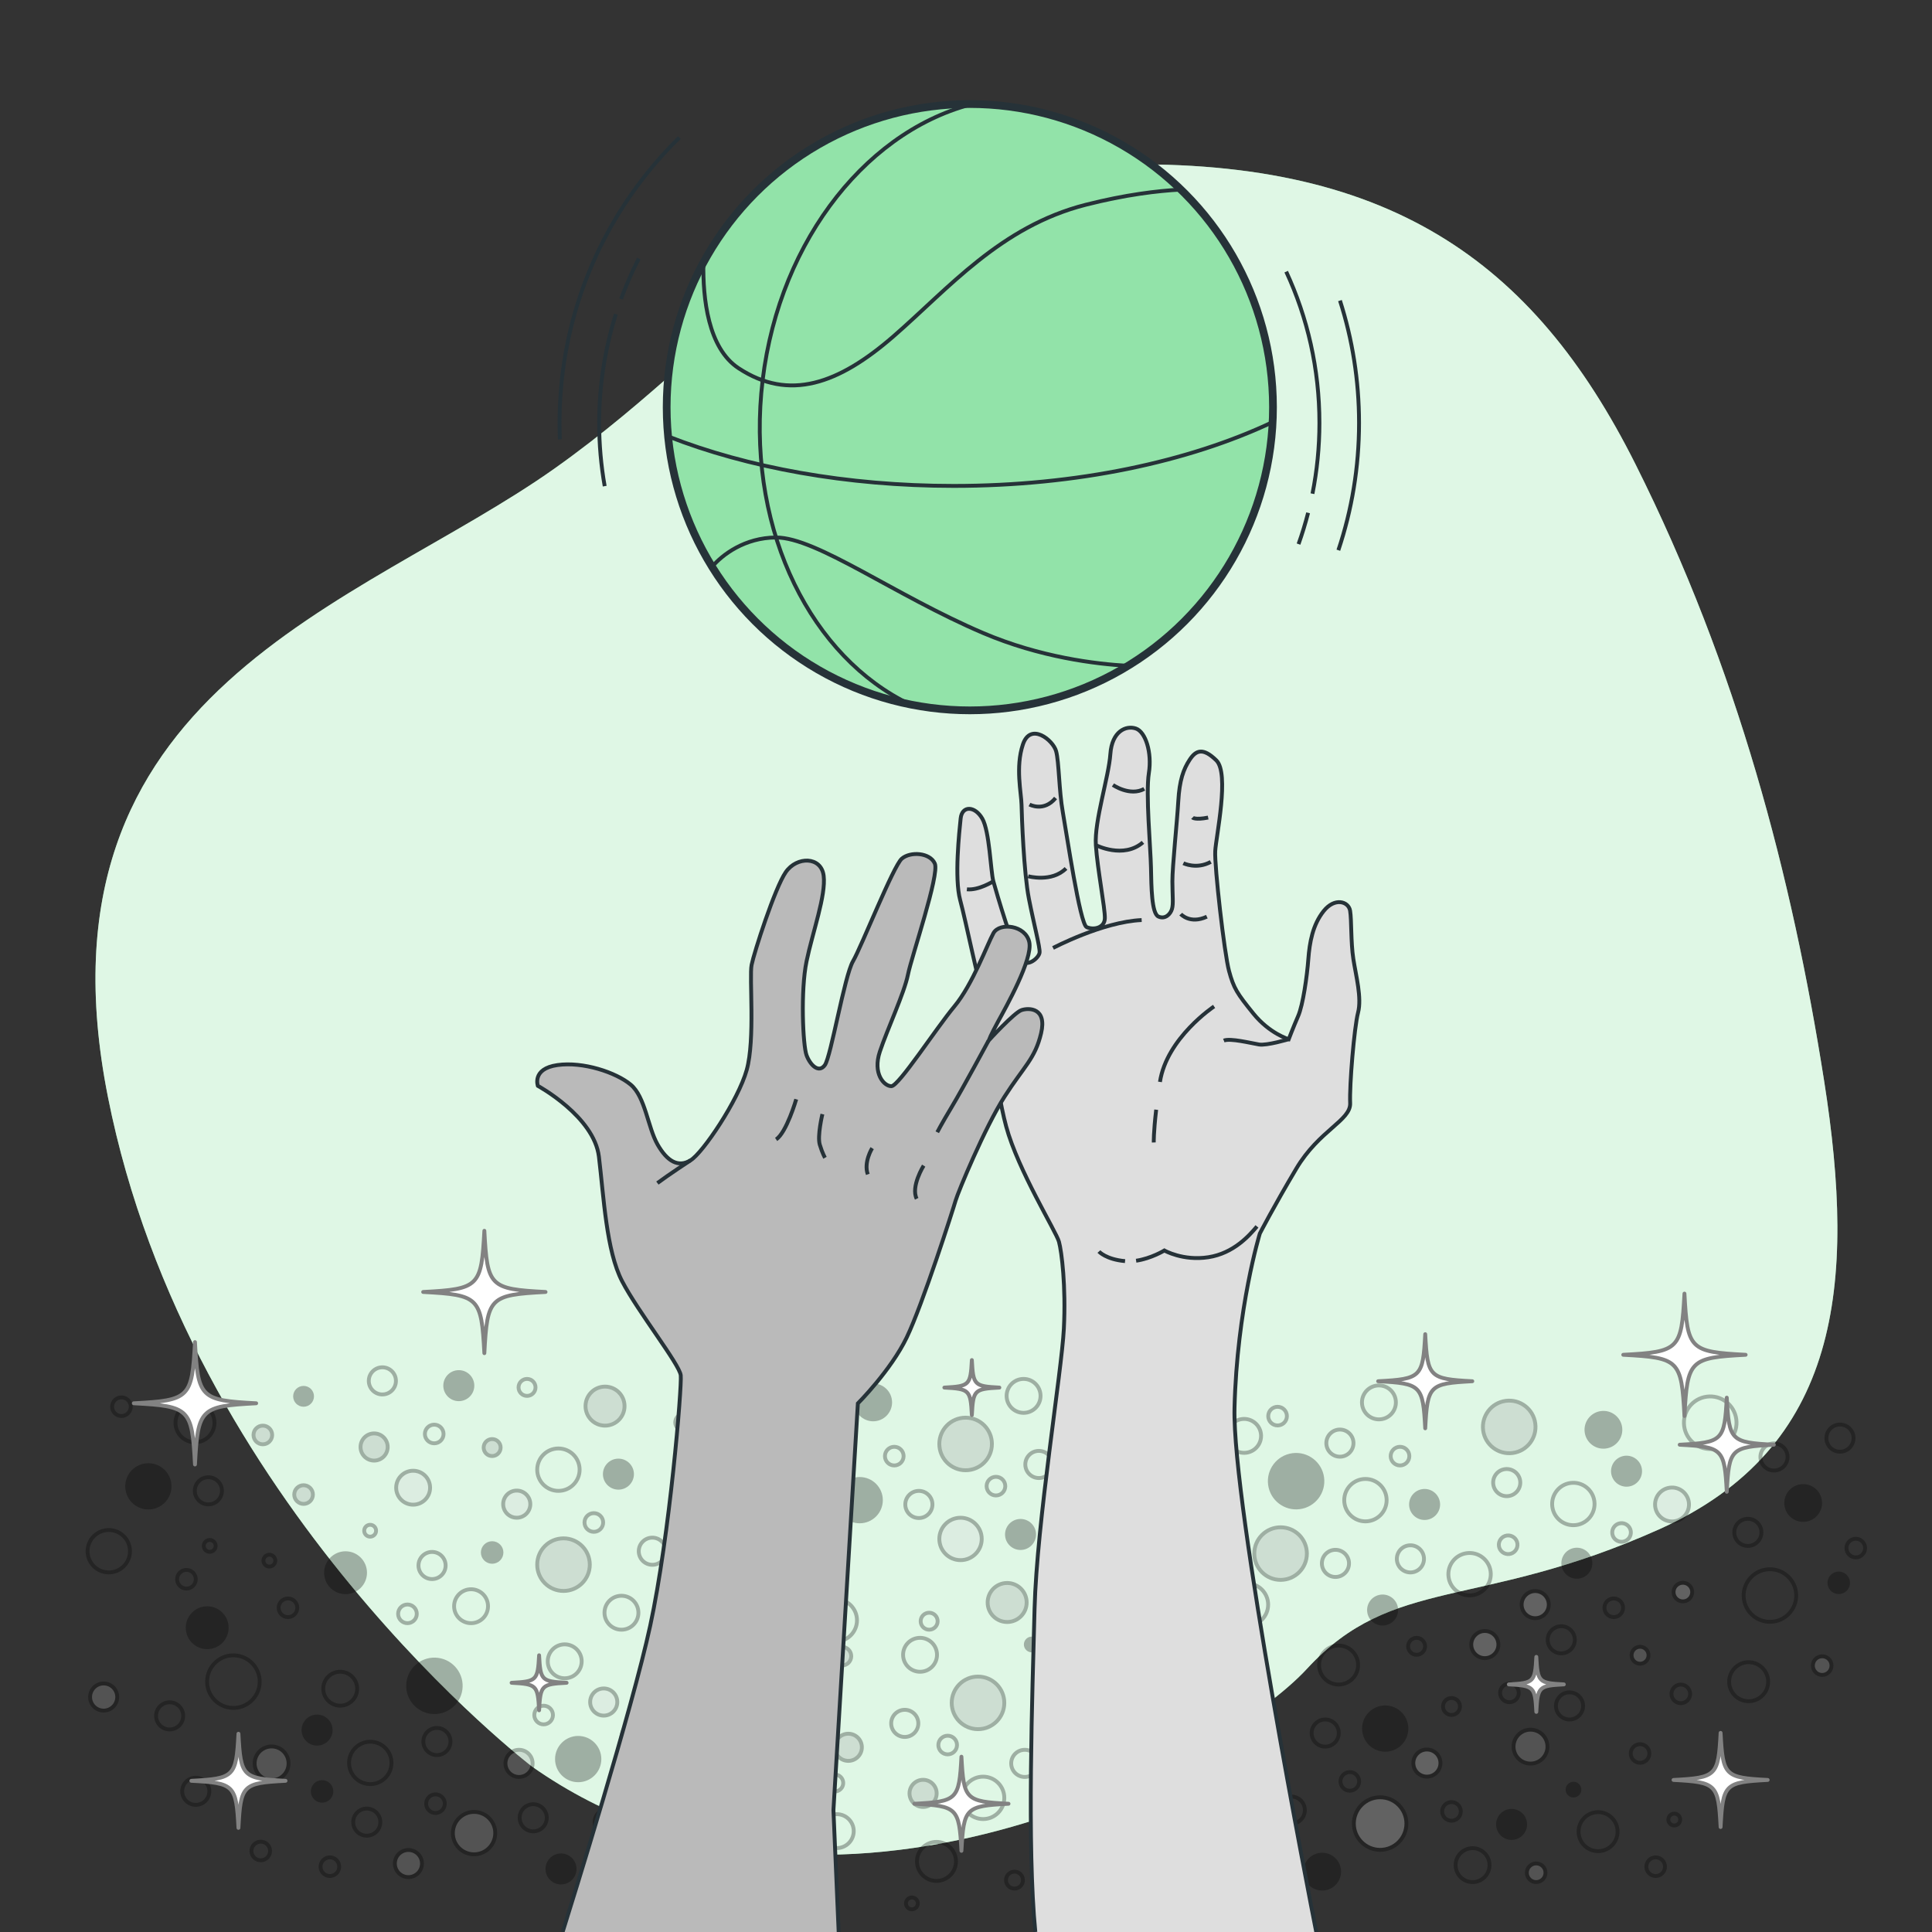 <svg xmlns="http://www.w3.org/2000/svg" viewBox="0 0 500 500"><rect x="0" y="0" width="500" height="500" fill="#333333" stroke="none"/><g id="background-simple"><g><path d="M137.718,457.204S48.89,389.505,27.934,283.9C6.978,178.296,93.07,157.006,143.566,121.218c50.496-35.788,69.081-76.058,142.249-78.528,73.169-2.47,111.02,24.729,137.438,77.431,26.419,52.701,40.528,106.819,48.832,159.635,8.304,52.816,4.223,95.003-42.743,116.045-46.966,21.043-68.762,11.811-91.071,36.044-22.309,24.233-124.131,79.083-200.553,25.359Z" style="fill:#92E3A9;"></path><path d="M137.718,457.204S48.89,389.505,27.934,283.9C6.978,178.296,93.07,157.006,143.566,121.218c50.496-35.788,69.081-76.058,142.249-78.528,73.169-2.47,111.02,24.729,137.438,77.431,26.419,52.701,40.528,106.819,48.832,159.635,8.304,52.816,4.223,95.003-42.743,116.045-46.966,21.043-68.762,11.811-91.071,36.044-22.309,24.233-124.131,79.083-200.553,25.359Z" style="fill:#fff; opacity:.7;"></path></g></g><g id="Crowd"><g style="opacity:.29;"><g><path d="M256.706,373.695c0,3.758-3.046,6.804-6.804,6.804s-6.804-3.046-6.804-6.804,3.046-6.804,6.804-6.804,6.804,3.046,6.804,6.804Z" style="fill:#a3a3a3; stroke:#000; stroke-linecap:round; stroke-linejoin:round;"></path><path d="M303.248,416.966c0,3.758-3.046,6.804-6.804,6.804s-6.804-3.046-6.804-6.804,3.046-6.804,6.804-6.804,6.804,3.046,6.804,6.804Z" style="fill:#a3a3a3; stroke:#000; stroke-linecap:round; stroke-linejoin:round;"></path><path d="M211.932,360.965c0,1.333-1.081,2.414-2.414,2.414-1.333,0-2.414-1.081-2.414-2.414,0-1.333,1.081-2.414,2.414-2.414,1.333,0,2.414,1.081,2.414,2.414Z" style="fill:none; stroke:#000; stroke-linecap:round; stroke-linejoin:round;"></path><circle cx="215.882" cy="373.476" r="3.512" style="fill:none; stroke:#000; stroke-linecap:round; stroke-linejoin:round;"></circle><path d="M260.165,384.609c0,1.333-1.081,2.414-2.414,2.414-1.333,0-2.414-1.081-2.414-2.414,0-1.333,1.081-2.414,2.414-2.414,1.333,0,2.414,1.081,2.414,2.414Z" style="fill:none; stroke:#000; stroke-linecap:round; stroke-linejoin:round;"></path><path d="M267.627,397.119c0,1.939-1.572,3.512-3.512,3.512s-3.512-1.572-3.512-3.512,1.572-3.512,3.512-3.512,3.512,1.572,3.512,3.512Z" style="stroke:#000; stroke-miterlimit:10;"></path><circle cx="268.861" cy="379.001" r="3.512" style="fill:none; stroke:#000; stroke-linecap:round; stroke-linejoin:round;"></circle><circle cx="452.343" cy="396.576" r="3.512" style="fill:none; stroke:#000; stroke-linecap:round; stroke-linejoin:round;"></circle><path d="M233.85,376.844c0,1.333-1.081,2.414-2.414,2.414-1.333,0-2.414-1.081-2.414-2.414s1.081-2.414,2.414-2.414c1.333,0,2.414,1.081,2.414,2.414Z" style="fill:none; stroke:#000; stroke-linecap:round; stroke-linejoin:round;"></path><path d="M241.313,389.354c0,1.939-1.572,3.512-3.512,3.512s-3.512-1.572-3.512-3.512c0-1.94,1.572-3.512,3.512-3.512s3.512,1.572,3.512,3.512Z" style="fill:none; stroke:#000; stroke-linecap:round; stroke-linejoin:round;"></path><path d="M218.239,404.603c0,1.94-1.572,3.512-3.512,3.512s-3.512-1.572-3.512-3.512c0-1.939,1.572-3.512,3.512-3.512s3.512,1.572,3.512,3.512Z" style="fill:#a3a3a3; stroke:#000; stroke-linecap:round; stroke-linejoin:round;"></path><path d="M293.51,372.47c0,1.939-1.572,3.512-3.512,3.512s-3.512-1.572-3.512-3.512,1.572-3.512,3.512-3.512,3.512,1.572,3.512,3.512Z" style="fill:none; stroke:#000; stroke-linecap:round; stroke-linejoin:round;"></path><path d="M254.072,398.277c0,3.03-2.457,5.487-5.487,5.487s-5.487-2.457-5.487-5.487,2.457-5.487,5.487-5.487,5.487,2.457,5.487,5.487Z" style="fill:#d4d4d4; stroke:#000; stroke-linecap:round; stroke-linejoin:round;"></path><path d="M227.975,388.24c0,3.03-2.457,5.487-5.487,5.487s-5.487-2.457-5.487-5.487,2.457-5.487,5.487-5.487,5.487,2.457,5.487,5.487Z" style="stroke:#000; stroke-miterlimit:10;"></path><path d="M207.334,402.068c0,3.758-3.046,6.804-6.804,6.804s-6.804-3.046-6.804-6.804,3.046-6.804,6.804-6.804,6.804,3.046,6.804,6.804Z" style="fill:none; stroke:#000; stroke-linecap:round; stroke-linejoin:round;"></path><circle cx="182.454" cy="400.933" r="2.414" style="fill:none; stroke:#000; stroke-linecap:round; stroke-linejoin:round;"></circle><path d="M192.331,413.444c0,1.94-1.572,3.512-3.512,3.512-1.94,0-3.512-1.572-3.512-3.512,0-1.939,1.572-3.512,3.512-3.512,1.939,0,3.512,1.572,3.512,3.512Z" style="stroke:#000; stroke-miterlimit:10;"></path><path d="M221.788,419.332c0,3.03-2.457,5.487-5.487,5.487s-5.487-2.457-5.487-5.487,2.457-5.487,5.487-5.487,5.487,2.457,5.487,5.487Z" style="fill:none; stroke:#000; stroke-linecap:round; stroke-linejoin:round;"></path><circle cx="240.464" cy="419.567" r="2.195" style="fill:none; stroke:#000; stroke-linecap:round; stroke-linejoin:round;"></circle><path d="M289.174,394.433c0,1.212-.983,2.195-2.195,2.195-1.212,0-2.195-.983-2.195-2.195,0-1.212,.983-2.195,2.195-2.195,1.212,0,2.195,.983,2.195,2.195Z" style="fill:none; stroke:#000; stroke-linecap:round; stroke-linejoin:round;"></path><circle cx="188.192" cy="354.351" r="2.195" style="fill:none; stroke:#000; stroke-linecap:round; stroke-linejoin:round;"></circle><path d="M188.228,385.767c0,1.454-1.179,2.634-2.634,2.634s-2.634-1.179-2.634-2.634c0-1.455,1.179-2.634,2.634-2.634s2.634,1.179,2.634,2.634Z" style="fill:none; stroke:#000; stroke-linecap:round; stroke-linejoin:round;"></path><path d="M201.397,382.475c0,.849-.688,1.536-1.536,1.536s-1.536-.688-1.536-1.536c0-.849,.688-1.536,1.536-1.536s1.536,.688,1.536,1.536Z" style="fill:none; stroke:#000; stroke-linecap:round; stroke-linejoin:round;"></path><path d="M198.545,371.607c0,2.788-2.26,5.048-5.048,5.048s-5.048-2.26-5.048-5.048,2.26-5.048,5.048-5.048,5.048,2.26,5.048,5.048Z" style="stroke:#000; stroke-miterlimit:10;"></path><path d="M230.368,362.941c0,2.424-1.965,4.39-4.39,4.39s-4.39-1.965-4.39-4.39,1.965-4.39,4.39-4.39,4.39,1.965,4.39,4.39Z" style="stroke:#000; stroke-miterlimit:10;"></path><circle cx="346.767" cy="373.476" r="3.512" style="fill:none; stroke:#000; stroke-linecap:round; stroke-linejoin:round;"></circle><path d="M286.984,385.192c0,1.939-1.572,3.512-3.512,3.512s-3.512-1.572-3.512-3.512c0-1.94,1.572-3.512,3.512-3.512s3.512,1.572,3.512,3.512Z" style="fill:none; stroke:#000; stroke-linecap:round; stroke-linejoin:round;"></path><circle cx="362.321" cy="376.844" r="2.414" style="fill:none; stroke:#000; stroke-linecap:round; stroke-linejoin:round;"></circle><path d="M313.558,384.379c0,1.333-1.081,2.414-2.414,2.414-1.333,0-2.414-1.081-2.414-2.414,0-1.333,1.081-2.414,2.414-2.414,1.333,0,2.414,1.081,2.414,2.414Z" style="fill:none; stroke:#000; stroke-linecap:round; stroke-linejoin:round;"></path><path d="M333.048,366.49c0,1.333-1.081,2.414-2.414,2.414s-2.414-1.081-2.414-2.414c0-1.333,1.081-2.414,2.414-2.414s2.414,1.081,2.414,2.414Z" style="fill:none; stroke:#000; stroke-linecap:round; stroke-linejoin:round;"></path><path d="M482.688,400.642c0,1.333-1.081,2.414-2.414,2.414-1.333,0-2.414-1.081-2.414-2.414,0-1.333,1.081-2.414,2.414-2.414,1.333,0,2.414,1.081,2.414,2.414Z" style="fill:none; stroke:#000; stroke-linecap:round; stroke-linejoin:round;"></path><path d="M287.538,361.612c0,1.333-1.081,2.414-2.414,2.414-1.333,0-2.414-1.081-2.414-2.414,0-1.333,1.081-2.414,2.414-2.414,1.333,0,2.414,1.081,2.414,2.414Z" style="fill:none; stroke:#000; stroke-linecap:round; stroke-linejoin:round;"></path><path d="M372.197,389.354c0,1.939-1.572,3.512-3.512,3.512-1.94,0-3.512-1.572-3.512-3.512,0-1.94,1.572-3.512,3.512-3.512,1.939,0,3.512,1.572,3.512,3.512Z" style="stroke:#000; stroke-miterlimit:10;"></path><circle cx="305.168" cy="371.369" r="3.512" style="fill:#a3a3a3; stroke:#000; stroke-linecap:round; stroke-linejoin:round;"></circle><path d="M349.124,404.603c0,1.94-1.572,3.512-3.512,3.512-1.94,0-3.512-1.572-3.512-3.512,0-1.939,1.572-3.512,3.512-3.512,1.939,0,3.512,1.572,3.512,3.512Z" style="fill:none; stroke:#000; stroke-linecap:round; stroke-linejoin:round;"></path><path d="M172.334,401.455c0,1.94-1.572,3.512-3.512,3.512-1.94,0-3.512-1.572-3.512-3.512,0-1.939,1.572-3.512,3.512-3.512,1.939,0,3.512,1.572,3.512,3.512Z" style="fill:none; stroke:#000; stroke-linecap:round; stroke-linejoin:round;"></path><path d="M358.86,388.24c0,3.03-2.457,5.487-5.487,5.487s-5.487-2.457-5.487-5.487,2.457-5.487,5.487-5.487,5.487,2.457,5.487,5.487Z" style="fill:none; stroke:#000; stroke-linecap:round; stroke-linejoin:round;"></path><path d="M328.195,415.278c0,3.03-2.457,5.487-5.487,5.487s-5.487-2.457-5.487-5.487,2.457-5.487,5.487-5.487,5.487,2.457,5.487,5.487Z" style="fill:none; stroke:#000; stroke-linecap:round; stroke-linejoin:round;"></path><path d="M338.219,402.068c0,3.758-3.046,6.804-6.804,6.804s-6.804-3.046-6.804-6.804,3.046-6.804,6.804-6.804,6.804,3.046,6.804,6.804Z" style="fill:#a3a3a3; stroke:#000; stroke-linecap:round; stroke-linejoin:round;"></path><path d="M361.253,362.941c0,2.424-1.965,4.39-4.39,4.39s-4.39-1.965-4.39-4.39,1.965-4.39,4.39-4.39,4.39,1.965,4.39,4.39Z" style="fill:none; stroke:#000; stroke-linecap:round; stroke-linejoin:round;"></path><circle cx="420.946" cy="380.741" r="3.512" transform="translate(-65.624 672.989) rotate(-73.119)" style="stroke:#000; stroke-miterlimit:10;"></circle><path d="M459.57,380.542c-1.923,.255-3.688-1.096-3.943-3.019s1.096-3.688,3.019-3.943,3.688,1.096,3.943,3.019-1.096,3.688-3.019,3.943Z" style="fill:none; stroke:#000; stroke-linecap:round; stroke-linejoin:round;"></path><path d="M476.646,375.663c-1.923,.255-3.688-1.096-3.943-3.019s1.096-3.688,3.019-3.943,3.688,1.096,3.943,3.019c.255,1.923-1.096,3.688-3.019,3.943Z" style="fill:none; stroke:#000; stroke-linecap:round; stroke-linejoin:round;"></path><path d="M419.973,398.996c-1.322,.175-2.536-.754-2.711-2.075-.175-1.322,.754-2.536,2.076-2.711,1.322-.175,2.535,.754,2.711,2.075,.176,1.322-.754,2.536-2.075,2.711Z" style="fill:none; stroke:#000; stroke-linecap:round; stroke-linejoin:round;"></path><path d="M417.956,418.484c-1.322,.175-2.536-.754-2.711-2.075-.176-1.322,.754-2.536,2.075-2.711,1.322-.175,2.536,.754,2.711,2.075s-.754,2.536-2.075,2.711Z" style="fill:none; stroke:#000; stroke-linecap:round; stroke-linejoin:round;"></path><path d="M435.845,414.419c-1.322,.175-2.536-.754-2.711-2.075s.754-2.536,2.075-2.711,2.536,.754,2.711,2.075-.754,2.536-2.075,2.711Z" style="fill:#d4d4d4; stroke:#000; stroke-linecap:round; stroke-linejoin:round;"></path><path d="M476.183,412.026c-1.322,.175-2.536-.754-2.711-2.075-.175-1.322,.754-2.536,2.076-2.711,1.322-.175,2.535,.754,2.711,2.075,.176,1.322-.754,2.536-2.075,2.711Z" style="stroke:#000; stroke-miterlimit:10;"></path><path d="M390.628,402.176c-1.322,.176-2.536-.754-2.711-2.075-.175-1.322,.754-2.536,2.075-2.711,1.322-.175,2.536,.754,2.711,2.076,.175,1.322-.754,2.535-2.075,2.711Z" style="fill:none; stroke:#000; stroke-linecap:round; stroke-linejoin:round;"></path><path d="M408.553,408.04c-1.923,.255-3.688-1.096-3.943-3.019-.255-1.923,1.096-3.688,3.019-3.943s3.688,1.096,3.943,3.019c.255,1.923-1.096,3.688-3.019,3.943Z" style="stroke:#000; stroke-miterlimit:10;"></path><path d="M390.4,387.175c-1.923,.255-3.688-1.096-3.943-3.019s1.096-3.688,3.019-3.943,3.688,1.096,3.943,3.019-1.096,3.688-3.019,3.943Z" style="fill:none; stroke:#000; stroke-linecap:round; stroke-linejoin:round;"></path><path d="M358.28,420.157c-1.923,.255-3.688-1.096-3.943-3.019s1.096-3.688,3.019-3.943,3.688,1.096,3.943,3.019-1.096,3.688-3.019,3.943Z" style="stroke:#000; stroke-miterlimit:10;"></path><path d="M365.476,406.913c-1.923,.255-3.688-1.096-3.943-3.019-.255-1.923,1.096-3.688,3.019-3.943s3.688,1.096,3.943,3.019c.255,1.923-1.096,3.688-3.019,3.943Z" style="fill:none; stroke:#000; stroke-linecap:round; stroke-linejoin:round;"></path><circle cx="397.31" cy="415.278" r="3.512" transform="translate(-176.849 389.741) rotate(-43.72)" style="fill:#d4d4d4; stroke:#000; stroke-linecap:round; stroke-linejoin:round;"></circle><path d="M407.902,394.672c-3.004,.399-5.763-1.713-6.162-4.717-.399-3.004,1.713-5.763,4.717-6.162,3.004-.399,5.763,1.713,6.162,4.717s-1.713,5.763-4.717,6.162Z" style="fill:none; stroke:#000; stroke-linecap:round; stroke-linejoin:round;"></path><path d="M381.048,412.839c-3.004,.399-5.763-1.713-6.162-4.717-.399-3.004,1.713-5.763,4.717-6.162,3.004-.399,5.763,1.713,6.162,4.717,.399,3.004-1.713,5.763-4.717,6.162Z" style="fill:none; stroke:#000; stroke-linecap:round; stroke-linejoin:round;"></path><path d="M391.478,376.031c-3.725,.495-7.146-2.124-7.64-5.849-.495-3.725,2.124-7.146,5.849-7.64s7.146,2.124,7.64,5.849c.495,3.725-2.124,7.146-5.849,7.64Z" style="fill:#a3a3a3; stroke:#000; stroke-linecap:round; stroke-linejoin:round;"></path><path d="M443.501,374.944c-3.725,.495-7.146-2.124-7.64-5.849-.495-3.725,2.124-7.146,5.849-7.64s7.146,2.124,7.64,5.849c.495,3.725-2.124,7.146-5.849,7.64Z" style="fill:none; stroke:#000; stroke-linecap:round; stroke-linejoin:round;"></path><path d="M336.326,390.071c-3.725,.495-7.146-2.124-7.64-5.849-.495-3.725,2.124-7.146,5.849-7.64,3.725-.495,7.146,2.124,7.64,5.849,.495,3.725-2.124,7.146-5.849,7.64Z" style="stroke:#000; stroke-miterlimit:10;"></path><path d="M458.95,419.666c-3.725,.495-7.146-2.124-7.64-5.849-.495-3.725,2.124-7.146,5.849-7.64,3.725-.495,7.146,2.124,7.64,5.849,.495,3.725-2.124,7.146-5.849,7.64Z" style="fill:none; stroke:#000; stroke-linecap:round; stroke-linejoin:round;"></path><path d="M433.296,393.714c-2.403,.319-4.61-1.37-4.929-3.774s1.37-4.61,3.774-4.929c2.403-.319,4.61,1.37,4.929,3.774,.319,2.403-1.37,4.61-3.774,4.929Z" style="fill:#d4d4d4; stroke:#000; stroke-linecap:round; stroke-linejoin:round;"></path><path d="M467.239,393.324c-2.403,.319-4.61-1.37-4.929-3.774-.319-2.403,1.37-4.61,3.773-4.929,2.403-.319,4.61,1.37,4.929,3.774,.319,2.403-1.37,4.61-3.774,4.929Z" style="stroke:#000; stroke-miterlimit:10;"></path><path d="M415.541,374.38c-2.403,.319-4.61-1.37-4.929-3.774s1.37-4.61,3.774-4.929c2.403-.319,4.61,1.37,4.929,3.774,.319,2.403-1.37,4.61-3.774,4.929Z" style="stroke:#000; stroke-miterlimit:10;"></path><path d="M322.553,375.956c-2.403,.319-4.61-1.37-4.929-3.773-.319-2.403,1.37-4.61,3.774-4.929,2.403-.319,4.61,1.37,4.929,3.774,.319,2.403-1.37,4.61-3.774,4.929Z" style="fill:none; stroke:#000; stroke-linecap:round; stroke-linejoin:round;"></path><circle cx="302.086" cy="398.856" r="3.512" style="fill:none; stroke:#000; stroke-linecap:round; stroke-linejoin:round;"></circle><path d="M268.55,425.591c0,.849-.688,1.536-1.536,1.536s-1.536-.688-1.536-1.536,.688-1.536,1.536-1.536,1.536,.688,1.536,1.536Z" style="stroke:#000; stroke-miterlimit:10;"></path><circle cx="260.65" cy="414.723" r="5.048" style="fill:#a3a3a3; stroke:#000; stroke-linecap:round; stroke-linejoin:round;"></circle><path d="M290.845,406.886c0,2.424-1.965,4.39-4.39,4.39s-4.39-1.965-4.39-4.39,1.965-4.39,4.39-4.39,4.39,1.965,4.39,4.39Z" style="fill:none; stroke:#000; stroke-linecap:round; stroke-linejoin:round;"></path><path d="M269.292,361.254c0,2.424-1.965,4.39-4.39,4.39s-4.39-1.965-4.39-4.39c0-2.424,1.965-4.39,4.39-4.39s4.39,1.965,4.39,4.39Z" style="fill:none; stroke:#000; stroke-linecap:round; stroke-linejoin:round;"></path><circle cx="145.833" cy="404.93" r="6.804" style="fill:#a3a3a3; stroke:#000; stroke-linecap:round; stroke-linejoin:round;"></circle><path d="M107.863,417.66c0-1.333-1.081-2.414-2.414-2.414-1.333,0-2.414,1.081-2.414,2.414s1.081,2.414,2.414,2.414c1.333,0,2.414-1.081,2.414-2.414Z" style="fill:none; stroke:#000; stroke-linecap:round; stroke-linejoin:round;"></path><circle cx="74.525" cy="416.091" r="2.414" style="fill:none; stroke:#000; stroke-linecap:round; stroke-linejoin:round;"></circle><path d="M115.326,405.15c0-1.94-1.572-3.512-3.512-3.512-1.94,0-3.512,1.572-3.512,3.512,0,1.939,1.572,3.512,3.512,3.512,1.939,0,3.512-1.572,3.512-3.512Z" style="fill:none; stroke:#000; stroke-linecap:round; stroke-linejoin:round;"></path><path d="M156.096,394.017c0-1.333-1.081-2.414-2.414-2.414-1.333,0-2.414,1.081-2.414,2.414,0,1.333,1.081,2.414,2.414,2.414,1.333,0,2.414-1.081,2.414-2.414Z" style="fill:none; stroke:#000; stroke-linecap:round; stroke-linejoin:round;"></path><circle cx="78.565" cy="386.793" r="2.414" style="fill:#a3a3a3; stroke:#000; stroke-linecap:round; stroke-linejoin:round;"></circle><circle cx="68.02" cy="371.369" r="2.414" style="fill:#a3a3a3; stroke:#000; stroke-linecap:round; stroke-linejoin:round;"></circle><path d="M163.559,381.507c0-1.94-1.572-3.512-3.512-3.512-1.94,0-3.512,1.572-3.512,3.512s1.572,3.512,3.512,3.512c1.939,0,3.512-1.572,3.512-3.512Z" style="stroke:#000; stroke-miterlimit:10;"></path><circle cx="98.955" cy="357.371" r="3.512" style="fill:none; stroke:#000; stroke-linecap:round; stroke-linejoin:round;"></circle><path d="M129.782,401.782c0-1.333-1.081-2.414-2.414-2.414-1.333,0-2.414,1.081-2.414,2.414,0,1.333,1.081,2.414,2.414,2.414,1.333,0,2.414-1.081,2.414-2.414Z" style="stroke:#000; stroke-miterlimit:10;"></path><path d="M33.843,364.051c0-1.333-1.081-2.414-2.414-2.414-1.333,0-2.414,1.081-2.414,2.414s1.081,2.414,2.414,2.414c1.333,0,2.414-1.081,2.414-2.414Z" style="fill:none; stroke:#000; stroke-linecap:round; stroke-linejoin:round;"></path><path d="M137.244,389.272c0-1.94-1.572-3.512-3.512-3.512-1.939,0-3.512,1.572-3.512,3.512,0,1.939,1.572,3.512,3.512,3.512,1.94,0,3.512-1.572,3.512-3.512Z" style="fill:#d4d4d4; stroke:#000; stroke-linecap:round; stroke-linejoin:round;"></path><path d="M150.004,380.349c0-3.03-2.457-5.487-5.487-5.487s-5.487,2.457-5.487,5.487,2.457,5.487,5.487,5.487,5.487-2.457,5.487-5.487Z" style="fill:none; stroke:#000; stroke-linecap:round; stroke-linejoin:round;"></path><path d="M33.639,401.455c0-3.03-2.457-5.487-5.487-5.487s-5.487,2.457-5.487,5.487,2.457,5.487,5.487,5.487,5.487-2.457,5.487-5.487Z" style="fill:none; stroke:#000; stroke-linecap:round; stroke-linejoin:round;"></path><circle cx="136.396" cy="359.059" r="2.195" style="fill:none; stroke:#000; stroke-linecap:round; stroke-linejoin:round;"></circle><path d="M179.148,368.117c0-1.212-.983-2.195-2.195-2.195-1.212,0-2.195,.983-2.195,2.195,0,1.212,.983,2.195,2.195,2.195,1.212,0,2.195-.983,2.195-2.195Z" style="fill:none; stroke:#000; stroke-linecap:round; stroke-linejoin:round;"></path><circle cx="127.366" cy="374.627" r="2.195" style="fill:#a3a3a3; stroke:#000; stroke-linecap:round; stroke-linejoin:round;"></circle><path d="M80.76,361.367c0-1.212-.983-2.195-2.195-2.195s-2.195,.983-2.195,2.195c0,1.212,.983,2.195,2.195,2.195s2.195-.983,2.195-2.195Z" style="stroke:#000; stroke-miterlimit:10;"></path><path d="M97.328,396.151c0-.849-.688-1.536-1.536-1.536s-1.536,.688-1.536,1.536,.688,1.536,1.536,1.536,1.536-.688,1.536-1.536Z" style="fill:none; stroke:#000; stroke-linecap:round; stroke-linejoin:round;"></path><path d="M71.247,403.894c0-.848-.688-1.536-1.536-1.536-.849,0-1.536,.688-1.536,1.536,0,.849,.688,1.536,1.536,1.536,.849,0,1.536-.688,1.536-1.536Z" style="fill:none; stroke:#000; stroke-linecap:round; stroke-linejoin:round;"></path><path d="M55.809,400.078c0-.849-.688-1.536-1.536-1.536s-1.536,.688-1.536,1.536c0,.849,.688,1.536,1.536,1.536s1.536-.688,1.536-1.536Z" style="fill:none; stroke:#000; stroke-linecap:round; stroke-linejoin:round;"></path><path d="M94.476,407.019c0-2.788-2.26-5.048-5.048-5.048s-5.048,2.26-5.048,5.048,2.26,5.048,5.048,5.048,5.048-2.26,5.048-5.048Z" style="stroke:#000; stroke-miterlimit:10;"></path><path d="M58.671,421.255c0-2.788-2.26-5.048-5.048-5.048s-5.048,2.26-5.048,5.048,2.26,5.048,5.048,5.048,5.048-2.26,5.048-5.048Z" style="stroke:#000; stroke-miterlimit:10;"></path><circle cx="121.91" cy="415.685" r="4.39" style="fill:none; stroke:#000; stroke-linecap:round; stroke-linejoin:round;"></circle><circle cx="96.82" cy="374.483" r="3.512" style="fill:#a3a3a3; stroke:#000; stroke-linecap:round; stroke-linejoin:round;"></circle><path d="M114.788,371.115c0-1.333-1.081-2.414-2.414-2.414-1.333,0-2.414,1.081-2.414,2.414s1.081,2.414,2.414,2.414c1.333,0,2.414-1.081,2.414-2.414Z" style="fill:none; stroke:#000; stroke-linecap:round; stroke-linejoin:round;"></path><path d="M50.663,408.706c0-1.333-1.081-2.414-2.414-2.414-1.333,0-2.414,1.081-2.414,2.414s1.081,2.414,2.414,2.414c1.333,0,2.414-1.081,2.414-2.414Z" style="fill:none; stroke:#000; stroke-linecap:round; stroke-linejoin:round;"></path><circle cx="118.739" cy="358.605" r="3.512" style="stroke:#000; stroke-miterlimit:10;"></circle><path d="M111.306,385.018c0-2.424-1.965-4.39-4.39-4.39s-4.39,1.965-4.39,4.39,1.965,4.39,4.39,4.39,4.39-1.965,4.39-4.39Z" style="fill:#d4d4d4; stroke:#000; stroke-linecap:round; stroke-linejoin:round;"></path><circle cx="156.582" cy="363.903" r="5.048" style="fill:#a3a3a3; stroke:#000; stroke-linecap:round; stroke-linejoin:round;"></circle><path d="M57.438,385.82c0-1.939-1.572-3.512-3.512-3.512s-3.512,1.572-3.512,3.512c0,1.94,1.572,3.512,3.512,3.512s3.512-1.572,3.512-3.512Z" style="fill:none; stroke:#000; stroke-linecap:round; stroke-linejoin:round;"></path><path d="M43.883,384.662c0-3.03-2.457-5.487-5.487-5.487s-5.487,2.457-5.487,5.487,2.457,5.487,5.487,5.487,5.487-2.457,5.487-5.487Z" style="stroke:#000; stroke-miterlimit:10;"></path><path d="M55.509,368.216c0-2.788-2.26-5.048-5.048-5.048s-5.048,2.26-5.048,5.048,2.26,5.048,5.048,5.048,5.048-2.26,5.048-5.048Z" style="fill:none; stroke:#000; stroke-linecap:round; stroke-linejoin:round;"></path><path d="M165.223,417.372c0-2.424-1.965-4.39-4.39-4.39s-4.39,1.965-4.39,4.39,1.965,4.39,4.39,4.39,4.39-1.965,4.39-4.39Z" style="fill:none; stroke:#000; stroke-linecap:round; stroke-linejoin:round;"></path></g><g><path d="M246.304,440.702c0,3.758,3.046,6.804,6.804,6.804s6.804-3.046,6.804-6.804-3.046-6.804-6.804-6.804-6.804,3.046-6.804,6.804Z" style="fill:#a3a3a3; stroke:#000; stroke-linecap:round; stroke-linejoin:round;"></path><path d="M199.762,483.973c0,3.758,3.046,6.804,6.804,6.804s6.804-3.046,6.804-6.804-3.046-6.804-6.804-6.804-6.804,3.046-6.804,6.804Z" style="fill:#d4d4d4; stroke:#000; stroke-linecap:round; stroke-linejoin:round;"></path><path d="M291.078,427.972c0,1.333,1.081,2.414,2.414,2.414,1.333,0,2.414-1.081,2.414-2.414,0-1.333-1.081-2.414-2.414-2.414-1.333,0-2.414,1.081-2.414,2.414Z" style="fill:none; stroke:#000; stroke-linecap:round; stroke-linejoin:round;"></path><path d="M283.616,440.483c0,1.94,1.572,3.512,3.512,3.512,1.939,0,3.512-1.572,3.512-3.512s-1.572-3.512-3.512-3.512c-1.94,0-3.512,1.572-3.512,3.512Z" style="fill:none; stroke:#000; stroke-linecap:round; stroke-linejoin:round;"></path><path d="M242.845,451.615c0,1.333,1.081,2.414,2.414,2.414,1.333,0,2.414-1.081,2.414-2.414,0-1.333-1.081-2.414-2.414-2.414-1.333,0-2.414,1.081-2.414,2.414Z" style="fill:none; stroke:#000; stroke-linecap:round; stroke-linejoin:round;"></path><path d="M235.383,464.126c0,1.939,1.572,3.512,3.512,3.512s3.512-1.572,3.512-3.512-1.572-3.512-3.512-3.512-3.512,1.572-3.512,3.512Z" style="fill:#a3a3a3; stroke:#000; stroke-linecap:round; stroke-linejoin:round;"></path><path d="M230.638,446.008c0,1.94,1.572,3.512,3.512,3.512,1.94,0,3.512-1.572,3.512-3.512s-1.572-3.512-3.512-3.512c-1.939,0-3.512,1.572-3.512,3.512Z" style="fill:none; stroke:#000; stroke-linecap:round; stroke-linejoin:round;"></path><circle cx="50.666" cy="463.583" r="3.512" style="fill:none; stroke:#000; stroke-linecap:round; stroke-linejoin:round;"></circle><path d="M269.16,443.851c0,1.333,1.081,2.414,2.414,2.414,1.333,0,2.414-1.081,2.414-2.414s-1.081-2.414-2.414-2.414c-1.333,0-2.414,1.081-2.414,2.414Z" style="fill:none; stroke:#000; stroke-linecap:round; stroke-linejoin:round;"></path><path d="M261.697,456.361c0,1.939,1.572,3.512,3.512,3.512s3.512-1.572,3.512-3.512c0-1.94-1.572-3.512-3.512-3.512s-3.512,1.572-3.512,3.512Z" style="fill:none; stroke:#000; stroke-linecap:round; stroke-linejoin:round;"></path><path d="M284.77,471.61c0,1.94,1.572,3.512,3.512,3.512,1.939,0,3.512-1.572,3.512-3.512,0-1.939-1.572-3.512-3.512-3.512-1.94,0-3.512,1.572-3.512,3.512Z" style="fill:none; stroke:#000; stroke-linecap:round; stroke-linejoin:round;"></path><path d="M209.5,439.476c0,1.939,1.572,3.512,3.512,3.512s3.512-1.572,3.512-3.512-1.572-3.512-3.512-3.512-3.512,1.572-3.512,3.512Z" style="fill:none; stroke:#000; stroke-linecap:round; stroke-linejoin:round;"></path><path d="M248.938,465.284c0,3.03,2.457,5.487,5.487,5.487s5.487-2.457,5.487-5.487-2.457-5.487-5.487-5.487-5.487,2.457-5.487,5.487Z" style="fill:none; stroke:#000; stroke-linecap:round; stroke-linejoin:round;"></path><path d="M275.035,455.247c0,3.03,2.457,5.487,5.487,5.487s5.487-2.457,5.487-5.487-2.457-5.487-5.487-5.487-5.487,2.457-5.487,5.487Z" style="fill:none; stroke:#000; stroke-linecap:round; stroke-linejoin:round;"></path><path d="M295.675,469.075c0,3.758,3.046,6.804,6.804,6.804s6.804-3.046,6.804-6.804-3.046-6.804-6.804-6.804-6.804,3.046-6.804,6.804Z" style="stroke:#000; stroke-miterlimit:10;"></path><circle cx="320.556" cy="467.94" r="2.414" style="fill:none; stroke:#000; stroke-linecap:round; stroke-linejoin:round;"></circle><path d="M310.679,480.45c0,1.94,1.572,3.512,3.512,3.512,1.94,0,3.512-1.572,3.512-3.512,0-1.939-1.572-3.512-3.512-3.512-1.939,0-3.512,1.572-3.512,3.512Z" style="fill:none; stroke:#000; stroke-linecap:round; stroke-linejoin:round;"></path><path d="M281.222,486.339c0,3.03,2.457,5.487,5.487,5.487s5.487-2.457,5.487-5.487-2.457-5.487-5.487-5.487-5.487,2.457-5.487,5.487Z" style="fill:#a3a3a3; stroke:#000; stroke-linecap:round; stroke-linejoin:round;"></path><circle cx="262.545" cy="486.574" r="2.195" style="fill:none; stroke:#000; stroke-linecap:round; stroke-linejoin:round;"></circle><path d="M213.836,461.439c0,1.212,.983,2.195,2.195,2.195s2.195-.983,2.195-2.195c0-1.212-.983-2.195-2.195-2.195s-2.195,.983-2.195,2.195Z" style="fill:none; stroke:#000; stroke-linecap:round; stroke-linejoin:round;"></path><circle cx="314.818" cy="421.358" r="2.195" style="fill:none; stroke:#000; stroke-linecap:round; stroke-linejoin:round;"></circle><path d="M314.782,452.774c0,1.454,1.179,2.634,2.634,2.634s2.634-1.179,2.634-2.634c0-1.455-1.179-2.634-2.634-2.634s-2.634,1.179-2.634,2.634Z" style="fill:#a3a3a3; stroke:#000; stroke-linecap:round; stroke-linejoin:round;"></path><path d="M301.613,449.481c0,.849,.688,1.536,1.536,1.536s1.536-.688,1.536-1.536c0-.849-.688-1.536-1.536-1.536s-1.536,.688-1.536,1.536Z" style="fill:none; stroke:#000; stroke-linecap:round; stroke-linejoin:round;"></path><path d="M304.465,438.613c0,2.788,2.26,5.048,5.048,5.048s5.048-2.26,5.048-5.048-2.26-5.048-5.048-5.048-5.048,2.26-5.048,5.048Z" style="stroke:#000; stroke-miterlimit:10;"></path><path d="M272.642,429.947c0,2.424,1.965,4.39,4.39,4.39s4.39-1.965,4.39-4.39-1.965-4.39-4.39-4.39-4.39,1.965-4.39,4.39Z" style="fill:none; stroke:#000; stroke-linecap:round; stroke-linejoin:round;"></path><circle cx="156.243" cy="440.483" r="3.512" style="fill:#d4d4d4; stroke:#000; stroke-linecap:round; stroke-linejoin:round;"></circle><path d="M216.026,452.199c0,1.939,1.572,3.512,3.512,3.512s3.512-1.572,3.512-3.512c0-1.94-1.572-3.512-3.512-3.512s-3.512,1.572-3.512,3.512Z" style="fill:#a3a3a3; stroke:#000; stroke-linecap:round; stroke-linejoin:round;"></path><circle cx="140.689" cy="443.851" r="2.414" style="fill:none; stroke:#000; stroke-linecap:round; stroke-linejoin:round;"></circle><path d="M189.452,451.386c0,1.333,1.081,2.414,2.414,2.414,1.333,0,2.414-1.081,2.414-2.414,0-1.333-1.081-2.414-2.414-2.414-1.333,0-2.414,1.081-2.414,2.414Z" style="fill:none; stroke:#000; stroke-linecap:round; stroke-linejoin:round;"></path><path d="M169.962,433.497c0,1.333,1.081,2.414,2.414,2.414,1.333,0,2.414-1.081,2.414-2.414,0-1.333-1.081-2.414-2.414-2.414-1.333,0-2.414,1.081-2.414,2.414Z" style="fill:none; stroke:#000; stroke-linecap:round; stroke-linejoin:round;"></path><path d="M215.472,428.618c0,1.333,1.081,2.414,2.414,2.414,1.333,0,2.414-1.081,2.414-2.414,0-1.333-1.081-2.414-2.414-2.414-1.333,0-2.414,1.081-2.414,2.414Z" style="fill:#a3a3a3; stroke:#000; stroke-linecap:round; stroke-linejoin:round;"></path><path d="M130.812,456.361c0,1.939,1.572,3.512,3.512,3.512,1.94,0,3.512-1.572,3.512-3.512,0-1.94-1.572-3.512-3.512-3.512-1.939,0-3.512,1.572-3.512,3.512Z" style="fill:#a3a3a3; stroke:#000; stroke-linecap:round; stroke-linejoin:round;"></path><circle cx="197.842" cy="438.376" r="3.512" style="fill:none; stroke:#000; stroke-linecap:round; stroke-linejoin:round;"></circle><path d="M153.886,471.61c0,1.94,1.572,3.512,3.512,3.512,1.94,0,3.512-1.572,3.512-3.512,0-1.939-1.572-3.512-3.512-3.512-1.939,0-3.512,1.572-3.512,3.512Z" style="fill:none; stroke:#000; stroke-linecap:round; stroke-linejoin:round;"></path><path d="M330.676,468.461c0,1.94,1.572,3.512,3.512,3.512,1.94,0,3.512-1.572,3.512-3.512,0-1.939-1.572-3.512-3.512-3.512-1.939,0-3.512,1.572-3.512,3.512Z" style="fill:none; stroke:#000; stroke-linecap:round; stroke-linejoin:round;"></path><path d="M144.15,455.247c0,3.03,2.457,5.487,5.487,5.487s5.487-2.457,5.487-5.487-2.457-5.487-5.487-5.487-5.487,2.457-5.487,5.487Z" style="stroke:#000; stroke-miterlimit:10;"></path><path d="M174.815,482.285c0,3.03,2.457,5.487,5.487,5.487s5.487-2.457,5.487-5.487-2.457-5.487-5.487-5.487-5.487,2.457-5.487,5.487Z" style="stroke:#000; stroke-miterlimit:10;"></path><path d="M164.791,469.075c0,3.758,3.046,6.804,6.804,6.804s6.804-3.046,6.804-6.804-3.046-6.804-6.804-6.804-6.804,3.046-6.804,6.804Z" style="fill:none; stroke:#000; stroke-linecap:round; stroke-linejoin:round;"></path><path d="M141.757,429.947c0,2.424,1.965,4.39,4.39,4.39s4.39-1.965,4.39-4.39-1.965-4.39-4.39-4.39-4.39,1.965-4.39,4.39Z" style="fill:none; stroke:#000; stroke-linecap:round; stroke-linejoin:round;"></path><path d="M81.602,451.229c1.923,.255,3.688-1.096,3.943-3.019,.255-1.923-1.096-3.688-3.019-3.943s-3.688,1.096-3.943,3.019c-.255,1.923,1.096,3.688,3.019,3.943Z" style="stroke:#000; stroke-miterlimit:10;"></path><path d="M43.44,447.549c1.923,.255,3.688-1.096,3.943-3.019s-1.096-3.688-3.019-3.943-3.688,1.096-3.943,3.019,1.096,3.688,3.019,3.943Z" style="fill:none; stroke:#000; stroke-linecap:round; stroke-linejoin:round;"></path><path d="M26.364,442.67c1.923,.255,3.688-1.096,3.943-3.019s-1.096-3.688-3.019-3.943-3.688,1.096-3.943,3.019c-.255,1.923,1.096,3.688,3.019,3.943Z" style="fill:#a3a3a3; stroke:#000; stroke-linecap:round; stroke-linejoin:round;"></path><path d="M83.037,466.003c1.322,.175,2.536-.754,2.711-2.075,.175-1.322-.754-2.536-2.076-2.711-1.322-.175-2.535,.754-2.711,2.075-.176,1.322,.754,2.536,2.075,2.711Z" style="stroke:#000; stroke-miterlimit:10;"></path><path d="M85.054,485.491c1.322,.175,2.536-.754,2.711-2.075,.176-1.322-.754-2.536-2.075-2.711-1.322-.175-2.536,.754-2.711,2.075s.754,2.536,2.075,2.711Z" style="fill:none; stroke:#000; stroke-linecap:round; stroke-linejoin:round;"></path><path d="M67.165,481.425c1.322,.175,2.536-.754,2.711-2.075s-.754-2.536-2.075-2.711-2.536,.754-2.711,2.075,.754,2.536,2.075,2.711Z" style="fill:none; stroke:#000; stroke-linecap:round; stroke-linejoin:round;"></path><path d="M112.382,469.182c1.322,.176,2.536-.754,2.711-2.075,.175-1.322-.754-2.536-2.075-2.711-1.322-.175-2.536,.754-2.711,2.076-.175,1.322,.754,2.535,2.075,2.711Z" style="fill:none; stroke:#000; stroke-linecap:round; stroke-linejoin:round;"></path><path d="M94.457,475.047c1.923,.255,3.688-1.096,3.943-3.019,.255-1.923-1.096-3.688-3.019-3.943s-3.688,1.096-3.943,3.019c-.255,1.923,1.096,3.688,3.019,3.943Z" style="fill:none; stroke:#000; stroke-linecap:round; stroke-linejoin:round;"></path><path d="M112.61,454.182c1.923,.255,3.688-1.096,3.943-3.019s-1.096-3.688-3.019-3.943-3.688,1.096-3.943,3.019,1.096,3.688,3.019,3.943Z" style="fill:none; stroke:#000; stroke-linecap:round; stroke-linejoin:round;"></path><path d="M144.73,487.163c1.923,.255,3.688-1.096,3.943-3.019s-1.096-3.688-3.019-3.943-3.688,1.096-3.943,3.019,1.096,3.688,3.019,3.943Z" style="stroke:#000; stroke-miterlimit:10;"></path><path d="M137.534,473.92c1.923,.255,3.688-1.096,3.943-3.019,.255-1.923-1.096-3.688-3.019-3.943s-3.688,1.096-3.943,3.019c-.255,1.923,1.096,3.688,3.019,3.943Z" style="fill:none; stroke:#000; stroke-linecap:round; stroke-linejoin:round;"></path><path d="M105.237,485.766c1.923,.255,3.688-1.096,3.943-3.019s-1.096-3.688-3.019-3.943c-1.923-.255-3.688,1.096-3.943,3.019s1.096,3.688,3.019,3.943Z" style="fill:#a3a3a3; stroke:#000; stroke-linecap:round; stroke-linejoin:round;"></path><path d="M95.108,461.679c3.004,.399,5.763-1.713,6.162-4.717,.399-3.004-1.713-5.763-4.717-6.162-3.004-.399-5.763,1.713-6.162,4.717s1.713,5.763,4.717,6.162Z" style="fill:none; stroke:#000; stroke-linecap:round; stroke-linejoin:round;"></path><path d="M121.962,479.845c3.004,.399,5.763-1.713,6.162-4.717,.399-3.004-1.713-5.763-4.717-6.162-3.004-.399-5.763,1.713-6.162,4.717-.399,3.004,1.713,5.763,4.717,6.162Z" style="fill:#a3a3a3; stroke:#000; stroke-linecap:round; stroke-linejoin:round;"></path><path d="M111.532,443.038c3.725,.495,7.146-2.124,7.64-5.849,.495-3.725-2.124-7.146-5.849-7.64s-7.146,2.124-7.64,5.849c-.495,3.725,2.124,7.146,5.849,7.64Z" style="stroke:#000; stroke-miterlimit:10;"></path><path d="M59.509,441.95c3.725,.495,7.146-2.124,7.64-5.849,.495-3.725-2.124-7.146-5.849-7.64s-7.146,2.124-7.64,5.849c-.495,3.725,2.124,7.146,5.849,7.64Z" style="fill:none; stroke:#000; stroke-linecap:round; stroke-linejoin:round;"></path><path d="M166.684,457.078c3.725,.495,7.146-2.124,7.64-5.849,.495-3.725-2.124-7.146-5.849-7.64-3.725-.495-7.146,2.124-7.641,5.849-.494,3.725,2.124,7.146,5.849,7.64Z" style="fill:none; stroke:#000; stroke-linecap:round; stroke-linejoin:round;"></path><path d="M69.714,460.721c2.403,.319,4.61-1.37,4.929-3.774s-1.37-4.61-3.774-4.929c-2.403-.319-4.61,1.37-4.929,3.774-.319,2.403,1.37,4.61,3.774,4.929Z" style="fill:#a3a3a3; stroke:#000; stroke-linecap:round; stroke-linejoin:round;"></path><path d="M87.469,441.387c2.403,.319,4.61-1.37,4.929-3.774s-1.37-4.61-3.774-4.929c-2.403-.319-4.61,1.37-4.929,3.774-.319,2.403,1.37,4.61,3.774,4.929Z" style="fill:none; stroke:#000; stroke-linecap:round; stroke-linejoin:round;"></path><path d="M180.457,442.962c2.403,.319,4.61-1.37,4.929-3.773,.319-2.403-1.37-4.61-3.773-4.929-2.403-.319-4.61,1.37-4.929,3.774-.319,2.403,1.37,4.61,3.774,4.929Z" style="fill:#a3a3a3; stroke:#000; stroke-linecap:round; stroke-linejoin:round;"></path><circle cx="200.923" cy="465.863" r="3.512" style="stroke:#000; stroke-miterlimit:10;"></circle><path d="M234.46,492.598c0,.849,.688,1.536,1.536,1.536s1.536-.688,1.536-1.536-.688-1.536-1.536-1.536-1.536,.688-1.536,1.536Z" style="fill:none; stroke:#000; stroke-linecap:round; stroke-linejoin:round;"></path><circle cx="242.36" cy="481.73" r="5.048" style="fill:none; stroke:#000; stroke-linecap:round; stroke-linejoin:round;"></circle><path d="M212.165,473.892c0,2.424,1.965,4.39,4.39,4.39s4.39-1.965,4.39-4.39-1.965-4.39-4.39-4.39-4.39,1.965-4.39,4.39Z" style="fill:none; stroke:#000; stroke-linecap:round; stroke-linejoin:round;"></path><path d="M233.718,428.26c0,2.424,1.965,4.39,4.39,4.39s4.39-1.965,4.39-4.39c0-2.424-1.965-4.39-4.39-4.39s-4.39,1.965-4.39,4.39Z" style="fill:none; stroke:#000; stroke-linecap:round; stroke-linejoin:round;"></path><circle cx="357.176" cy="471.937" r="6.804" style="fill:#d4d4d4; stroke:#000; stroke-linecap:round; stroke-linejoin:round;"></circle><path d="M395.147,484.667c0-1.333,1.081-2.414,2.414-2.414,1.333,0,2.414,1.081,2.414,2.414s-1.081,2.414-2.414,2.414c-1.333,0-2.414-1.081-2.414-2.414Z" style="fill:#a3a3a3; stroke:#000; stroke-linecap:round; stroke-linejoin:round;"></path><circle cx="428.485" cy="483.098" r="2.414" style="fill:none; stroke:#000; stroke-linecap:round; stroke-linejoin:round;"></circle><path d="M387.684,472.157c0-1.94,1.572-3.512,3.512-3.512s3.512,1.572,3.512,3.512c0,1.939-1.572,3.512-3.512,3.512s-3.512-1.572-3.512-3.512Z" style="stroke:#000; stroke-miterlimit:10;"></path><path d="M346.914,461.024c0-1.333,1.081-2.414,2.414-2.414,1.333,0,2.414,1.081,2.414,2.414,0,1.333-1.081,2.414-2.414,2.414-1.333,0-2.414-1.081-2.414-2.414Z" style="fill:none; stroke:#000; stroke-linecap:round; stroke-linejoin:round;"></path><circle cx="424.445" cy="453.8" r="2.414" style="fill:none; stroke:#000; stroke-linecap:round; stroke-linejoin:round;"></circle><circle cx="434.99" cy="438.376" r="2.414" style="fill:none; stroke:#000; stroke-linecap:round; stroke-linejoin:round;"></circle><path d="M339.451,448.513c0-1.94,1.572-3.512,3.512-3.512,1.94,0,3.512,1.572,3.512,3.512s-1.572,3.512-3.512,3.512c-1.939,0-3.512-1.572-3.512-3.512Z" style="fill:none; stroke:#000; stroke-linecap:round; stroke-linejoin:round;"></path><circle cx="404.054" cy="424.378" r="3.512" style="fill:none; stroke:#000; stroke-linecap:round; stroke-linejoin:round;"></circle><path d="M373.228,468.789c0-1.333,1.081-2.414,2.414-2.414,1.333,0,2.414,1.081,2.414,2.414,0,1.333-1.081,2.414-2.414,2.414-1.333,0-2.414-1.081-2.414-2.414Z" style="fill:none; stroke:#000; stroke-linecap:round; stroke-linejoin:round;"></path><path d="M469.167,431.058c0-1.333,1.081-2.414,2.414-2.414,1.333,0,2.414,1.081,2.414,2.414s-1.081,2.414-2.414,2.414c-1.333,0-2.414-1.081-2.414-2.414Z" style="fill:#a3a3a3; stroke:#000; stroke-linecap:round; stroke-linejoin:round;"></path><path d="M365.766,456.278c0-1.94,1.572-3.512,3.512-3.512,1.939,0,3.512,1.572,3.512,3.512,0,1.939-1.572,3.512-3.512,3.512-1.94,0-3.512-1.572-3.512-3.512Z" style="fill:#d4d4d4; stroke:#000; stroke-linecap:round; stroke-linejoin:round;"></path><path d="M353.006,447.355c0-3.03,2.457-5.487,5.487-5.487s5.487,2.457,5.487,5.487-2.457,5.487-5.487,5.487-5.487-2.457-5.487-5.487Z" style="stroke:#000; stroke-miterlimit:10;"></path><circle cx="366.614" cy="426.065" r="2.195" style="fill:none; stroke:#000; stroke-linecap:round; stroke-linejoin:round;"></circle><path d="M323.862,435.123c0-1.212,.983-2.195,2.195-2.195,1.212,0,2.195,.983,2.195,2.195,0,1.212-.983,2.195-2.195,2.195-1.212,0-2.195-.983-2.195-2.195Z" style="fill:none; stroke:#000; stroke-linecap:round; stroke-linejoin:round;"></path><circle cx="375.644" cy="441.633" r="2.195" style="fill:none; stroke:#000; stroke-linecap:round; stroke-linejoin:round;"></circle><path d="M422.25,428.374c0-1.212,.983-2.195,2.195-2.195s2.195,.983,2.195,2.195c0,1.212-.983,2.195-2.195,2.195s-2.195-.983-2.195-2.195Z" style="fill:#a3a3a3; stroke:#000; stroke-miterlimit:10;"></path><path d="M405.682,463.158c0-.849,.688-1.536,1.536-1.536s1.536,.688,1.536,1.536-.688,1.536-1.536,1.536-1.536-.688-1.536-1.536Z" style="stroke:#000; stroke-miterlimit:10;"></path><path d="M431.763,470.901c0-.848,.688-1.536,1.536-1.536,.849,0,1.536,.688,1.536,1.536,0,.849-.688,1.536-1.536,1.536-.849,0-1.536-.688-1.536-1.536Z" style="fill:none; stroke:#000; stroke-linecap:round; stroke-linejoin:round;"></path><path d="M408.534,474.026c0-2.788,2.26-5.048,5.048-5.048s5.048,2.26,5.048,5.048-2.26,5.048-5.048,5.048-5.048-2.26-5.048-5.048Z" style="fill:none; stroke:#000; stroke-linecap:round; stroke-linejoin:round;"></path><circle cx="381.1" cy="482.692" r="4.39" style="fill:none; stroke:#000; stroke-linecap:round; stroke-linejoin:round;"></circle><circle cx="406.19" cy="441.49" r="3.512" style="fill:none; stroke:#000; stroke-linecap:round; stroke-linejoin:round;"></circle><path d="M388.222,438.122c0-1.333,1.081-2.414,2.414-2.414,1.333,0,2.414,1.081,2.414,2.414s-1.081,2.414-2.414,2.414c-1.333,0-2.414-1.081-2.414-2.414Z" style="fill:none; stroke:#000; stroke-linecap:round; stroke-linejoin:round;"></path><circle cx="384.271" cy="425.611" r="3.512" style="fill:#d4d4d4; stroke:#000; stroke-linecap:round; stroke-linejoin:round;"></circle><path d="M391.704,452.025c0-2.424,1.965-4.39,4.39-4.39s4.39,1.965,4.39,4.39-1.965,4.39-4.39,4.39-4.39-1.965-4.39-4.39Z" style="fill:#a3a3a3; stroke:#000; stroke-linecap:round; stroke-linejoin:round;"></path><circle cx="346.428" cy="430.909" r="5.048" style="fill:none; stroke:#000; stroke-linecap:round; stroke-linejoin:round;"></circle><path d="M447.501,435.223c0-2.788,2.26-5.048,5.048-5.048s5.048,2.26,5.048,5.048-2.26,5.048-5.048,5.048-5.048-2.26-5.048-5.048Z" style="fill:none; stroke:#000; stroke-linecap:round; stroke-linejoin:round;"></path><path d="M337.786,484.379c0-2.424,1.965-4.39,4.39-4.39s4.39,1.965,4.39,4.39-1.965,4.39-4.39,4.39-4.39-1.965-4.39-4.39Z" style="stroke:#000; stroke-miterlimit:10;"></path></g></g></g><g id="Flashes"><g><path d="M66.295,363.168c-14.457-.76-15.074-1.377-15.834-15.834-.76,14.457-1.377,15.074-15.834,15.834,14.457,.76,15.074,1.377,15.834,15.834,.76-14.457,1.377-15.074,15.834-15.834Z" style="fill:#fff; stroke:#828282; stroke-linecap:round; stroke-linejoin:round;"></path><path d="M141.184,334.361c-14.457-.76-15.074-1.377-15.834-15.834-.76,14.457-1.377,15.074-15.834,15.834,14.457,.76,15.074,1.377,15.834,15.834,.76-14.457,1.377-15.074,15.834-15.834Z" style="fill:#fff; stroke:#828282; stroke-linecap:round; stroke-linejoin:round;"></path><path d="M451.769,350.619c-14.457-.76-15.074-1.377-15.834-15.834-.76,14.457-1.377,15.074-15.834,15.834,14.457,.76,15.074,1.377,15.834,15.834,.76-14.457,1.377-15.074,15.834-15.834Z" style="fill:#fff; stroke:#828282; stroke-linecap:round; stroke-linejoin:round;"></path><path d="M381.028,357.464c-11.122-.585-11.596-1.059-12.181-12.181-.585,11.122-1.059,11.596-12.181,12.181,11.122,.585,11.596,1.059,12.181,12.181,.585-11.122,1.059-11.596,12.181-12.181Z" style="fill:#fff; stroke:#828282; stroke-linecap:round; stroke-linejoin:round;"></path><path d="M258.632,359.105c-6.498-.342-6.776-.619-7.117-7.117-.342,6.498-.619,6.776-7.117,7.117,6.498,.342,6.776,.619,7.117,7.117,.342-6.498,.619-6.776,7.117-7.117Z" style="fill:#fff; stroke:#828282; stroke-linecap:round; stroke-linejoin:round;"></path><path d="M404.716,435.918c-6.498-.342-6.776-.619-7.117-7.117-.342,6.498-.619,6.776-7.117,7.117,6.498,.342,6.776,.619,7.117,7.117,.342-6.498,.619-6.776,7.117-7.117Z" style="fill:#fff; stroke:#828282; stroke-linecap:round; stroke-linejoin:round;"></path><path d="M146.635,435.505c-6.498-.342-6.776-.619-7.117-7.117-.342,6.498-.619,6.776-7.117,7.117,6.498,.342,6.776,.619,7.117,7.117,.342-6.498,.619-6.776,7.117-7.117Z" style="fill:#fff; stroke:#828282; stroke-linecap:round; stroke-linejoin:round;"></path><path d="M261.001,466.812c-11.122-.585-11.596-1.059-12.181-12.181-.585,11.122-1.059,11.596-12.181,12.181,11.122,.585,11.596,1.059,12.181,12.181,.585-11.122,1.059-11.596,12.181-12.181Z" style="fill:#fff; stroke:#828282; stroke-linecap:round; stroke-linejoin:round;"></path><path d="M457.471,460.65c-11.122-.585-11.596-1.059-12.181-12.181-.585,11.122-1.059,11.596-12.181,12.181,11.122,.585,11.596,1.059,12.181,12.181,.585-11.122,1.059-11.596,12.181-12.181Z" style="fill:#fff; stroke:#828282; stroke-linecap:round; stroke-linejoin:round;"></path><path d="M73.892,460.872c-11.122-.585-11.596-1.059-12.181-12.181-.585,11.122-1.059,11.596-12.181,12.181,11.122,.585,11.596,1.059,12.181,12.181,.585-11.122,1.059-11.596,12.181-12.181Z" style="fill:#fff; stroke:#828282; stroke-linecap:round; stroke-linejoin:round;"></path><path d="M459.069,373.894c-11.122-.585-11.596-1.059-12.181-12.181-.585,11.122-1.059,11.596-12.181,12.181,11.122,.585,11.596,1.059,12.181,12.181,.585-11.122,1.059-11.596,12.181-12.181Z" style="fill:#fff; stroke:#828282; stroke-linecap:round; stroke-linejoin:round;"></path></g></g><g id="Hand_2"><g><path d="M340.64,500c-1.518-7.688-21.755-110.726-21.149-135.578,.63-25.82,6.558-45.201,6.558-45.201,0,0,3.496-6.787,9.427-16.773,5.931-9.986,14.149-12.464,13.943-16.979-.206-4.515,1.048-19.584,2.044-23.409,.996-3.825-.541-9.504-1.22-13.891-.679-4.387-.432-10.041-.836-12.471-.404-2.43-3.992-3.49-6.837,.073-2.845,3.563-3.649,8.098-3.98,12.505-.331,4.407-1.377,11.8-2.63,14.679-1.252,2.878-2.441,5.994-2.441,5.994,0,0-4.964-1.45-9.168-6.661s-5.061-6.503-6.278-10.998c-1.217-4.496-3.796-27.161-3.574-31.03,.222-3.869,3.742-20.094,.287-23.476s-5.284-2.633-6.901-.164c-1.617,2.469-2.633,5.284-2.944,10.701-.311,5.417-1.543,16.959-1.529,20.765,.014,3.805,.29,5.762-.1,7.138-.39,1.375-1.79,2.77-3.53,1.971-1.74-.799-1.813-7.636-1.911-12.688-.098-5.053-1.394-19.131-.546-24.44s-.861-10.687-3.375-11.53c-2.514-.843-6.172,.655-6.591,6.609s-4.171,17.336-3.753,23.572c.418,6.236,2.398,16.366,2.329,18.924-.069,2.558-2.973,3.09-4.713,2.292-1.74-.799-5.17-24.178-6.169-29.748-1-5.57-.964-12.944-1.733-15.784-.769-2.839-6.629-7.602-8.596-1.736-1.968,5.866-.411,12.555-.352,15.586,.059,3.032,.581,17.547,1.901,24.301,1.32,6.753,2.921,12.669,2.768,13.98-.153,1.311-3.017,3.864-4.777,2.055-1.76-1.809-6.483-17.911-7.188-20.514-.705-2.603-.964-12.944-2.871-16.238-1.907-3.293-5.239-3.407-5.59-.011-.35,3.396-1.663,15.433-.126,21.112,1.537,5.679,4.777,21.928,5.955,24.403,1.178,2.475,2.88,22.838,5.954,34.195,3.074,11.357,12.955,27.221,13.66,29.824s1.827,11.441,1.268,22.512c-.559,11.071-6.997,50.145-7.577,72.395-.572,21.937-1.988,61.802,.198,83.735" style="fill:#dedede; stroke:#263238; stroke-miterlimit:10;"></path><path d="M294.024,326.275c3.911-.573,7.314-2.651,7.314-2.651,0,0,4.811,2.761,11.391,1.742,6.581-1.019,10.653-5.677,12.571-7.974" style="fill:none; stroke:#263238; stroke-miterlimit:10;"></path><path d="M284.396,323.893s1.824,2.046,6.768,2.485" style="fill:none; stroke:#263238; stroke-miterlimit:10;"></path><path d="M272.528,245.333s12.891-6.791,22.932-7.223" style="fill:none; stroke:#263238; stroke-miterlimit:10;"></path><path d="M299.219,287.185c-.703,6.059-.623,8.484-.623,8.484" style="fill:none; stroke:#263238; stroke-miterlimit:10;"></path><path d="M314.208,260.462s-12.27,8.146-14.012,19.538" style="fill:none; stroke:#263238; stroke-miterlimit:10;"></path><path d="M308.62,211.585s.675,.675,4.05,0" style="fill:none; stroke:#263238; stroke-miterlimit:10;"></path><path d="M306.258,223.398s3.375,1.688,7.088-.338" style="fill:none; stroke:#263238; stroke-miterlimit:10;"></path><path d="M288.032,203.148s4.388,3.038,8.1,1.012" style="fill:none; stroke:#263238; stroke-miterlimit:10;"></path><path d="M283.608,218.716s7.124,3.67,12.187-.718" style="fill:none; stroke:#263238; stroke-miterlimit:10;"></path><path d="M305.583,236.561s2.363,2.7,6.75,.675" style="fill:none; stroke:#263238; stroke-miterlimit:10;"></path><path d="M266.431,208.21s3.713,2.025,6.75-1.688" style="fill:none; stroke:#263238; stroke-miterlimit:10;"></path><path d="M266.094,226.774s6.075,1.688,9.788-2.025" style="fill:none; stroke:#263238; stroke-miterlimit:10;"></path><path d="M257.079,228.071s-3.81,2.415-6.848,2.078" style="fill:none; stroke:#263238; stroke-miterlimit:10;"></path><path d="M260.019,243.987s-2.025,2.363-5.063,2.7" style="fill:none; stroke:#263238; stroke-miterlimit:10;"></path><path d="M333.52,268.948s-5.661,1.702-7.686,1.365c-2.025-.338-7.425-1.688-9.113-1.013" style="fill:none; stroke:#263238; stroke-miterlimit:10;"></path></g></g><g id="Hand_1"><g><path d="M217.044,500l-1.35-31.536,6.322-105.265s8.535-8.535,12.644-17.07c4.109-8.535,12.012-33.192,12.645-35.404,.632-2.213,7.587-18.967,12.644-26.869,5.058-7.903,7.903-9.8,9.483-16.438,1.581-6.638-3.161-6.638-5.058-6.006s-8.535,7.903-8.535,7.903c0,0,.632-1.581,2.529-5.058s8.96-16.006,8.011-20.432c-.948-4.426-7.695-5.173-9.276-2.328-1.581,2.845-5.374,13.277-10.116,18.967-4.742,5.69-14.408,20.639-16.305,20.639s-4.875-3.253-2.978-8.943c1.897-5.69,6.322-15.173,7.271-19.915,.948-4.742,8.219-25.921,6.954-28.766-1.264-2.845-6.322-3.161-8.535-1.264s-10.432,22.76-12.644,26.553-5.69,24.657-7.271,26.869-3.793,0-4.742-2.529c-.948-2.529-1.581-16.754,0-24.34,1.581-7.587,5.058-17.07,4.426-22.128-.632-5.058-6.955-5.058-9.799-.948-2.845,4.109-8.219,20.863-8.851,24.024-.632,3.161,.948,19.283-1.264,27.186-2.213,7.903-11.38,21.496-14.541,23.392-3.161,1.897-6.006,.316-8.535-4.109-2.529-4.426-3.161-12.328-6.955-15.489-3.793-3.161-12.328-6.006-18.967-5.058-6.638,.948-5.058,5.374-5.058,5.374,0,0,14.541,7.903,15.806,18.334,1.264,10.432,1.897,24.34,6.006,32.243,4.109,7.903,14.857,21.496,15.173,24.341,.316,2.845-2.845,41.41-7.903,64.803-4.675,21.62-20.32,71.79-22.664,79.269" style="fill:#bababa; stroke:#263238; stroke-miterlimit:10;"></path><path d="M255.839,269.314s-6.638,12.328-9.483,17.07c-2.845,4.742-3.793,6.638-3.793,6.638" style="fill:none; stroke:#263238; stroke-miterlimit:10;"></path><path d="M225.713,297.143s-2.259,3.615-1.13,6.778" style="fill:none; stroke:#263238; stroke-miterlimit:10;"></path><path d="M212.835,288.332s-1.355,5.648-.678,7.907c.678,2.259,1.356,3.389,1.356,3.389" style="fill:none; stroke:#263238; stroke-miterlimit:10;"></path><path d="M239.043,301.662s-3.389,5.422-1.807,8.585" style="fill:none; stroke:#263238; stroke-miterlimit:10;"></path><path d="M178.708,300.293s-5.862,3.854-8.573,5.887" style="fill:none; stroke:#263238; stroke-miterlimit:10;"></path><path d="M206.058,284.491s-2.485,8.585-5.196,10.393" style="fill:none; stroke:#263238; stroke-miterlimit:10;"></path></g></g><g id="Ball"><g><circle cx="250.992" cy="105.383" r="78.457" style="fill:#92E3A9; stroke:#263238; stroke-miterlimit:10; stroke-width:2px;"></circle><path d="M250.992,26.926c-43.331,0-78.457,35.126-78.457,78.457,0,2.551,.126,5.072,.364,7.561,20.508,8.034,46.127,12.81,73.923,12.81,31.836,0,60.818-6.262,82.532-16.513,.062-1.278,.095-2.564,.095-3.858,0-43.331-35.127-78.457-78.457-78.457Z" style="fill:none; stroke:#263238; stroke-miterlimit:10;"></path><path d="M251.036,27.092c-28.04,7.527-50.763,37.456-54.018,74.67-3.177,36.322,13.168,68.409,38.487,80.52" style="fill:none; stroke:#263238; stroke-miterlimit:10;"></path><path d="M305.611,49.068c-5.975,.312-14.313,1.303-24.605,3.919-22.091,5.616-35.57,21.717-49.798,34.073-14.228,12.356-26.959,16.849-40.063,8.237-7.902-5.193-9.269-18.008-9.109-27.366-6.058,11.13-9.5,23.889-9.5,37.453,0,15.158,4.303,29.309,11.748,41.307,2.573-3.07,8.455-7.585,16.596-7.585,10.484,0,30.703,14.977,53.543,24.712,14.73,6.278,29.138,8.038,37.521,8.498,22.497-13.794,37.507-38.609,37.507-66.932,0-22.097-9.139-42.056-23.838-56.316Z" style="fill:none; stroke:#263238; stroke-miterlimit:10;"></path></g><g><path d="M346.366,142.395c3.473-10.347,5.354-21.423,5.354-32.939,0-11.046-1.731-21.687-4.936-31.667" style="fill:none; stroke:#263238; stroke-miterlimit:10;"></path><path d="M175.816,35.601c-19.137,18.774-31.008,44.928-31.008,73.855,0,1.423,.029,2.839,.086,4.248" style="fill:none; stroke:#263238; stroke-miterlimit:10;"></path><path d="M339.666,127.771c1.18-5.922,1.799-12.047,1.799-18.316,0-13.984-3.08-27.249-8.598-39.154" style="fill:none; stroke:#263238; stroke-miterlimit:10;"></path><path d="M336.059,140.811c.945-2.645,1.773-5.345,2.479-8.094" style="fill:none; stroke:#263238; stroke-miterlimit:10;"></path><path d="M159.392,81.299c-2.812,8.883-4.329,18.343-4.329,28.157,0,5.582,.491,11.05,1.431,16.362" style="fill:none; stroke:#263238; stroke-miterlimit:10;"></path><path d="M165.315,66.917c-1.736,3.378-3.271,6.875-4.59,10.477" style="fill:none; stroke:#263238; stroke-miterlimit:10;"></path></g></g></svg>
